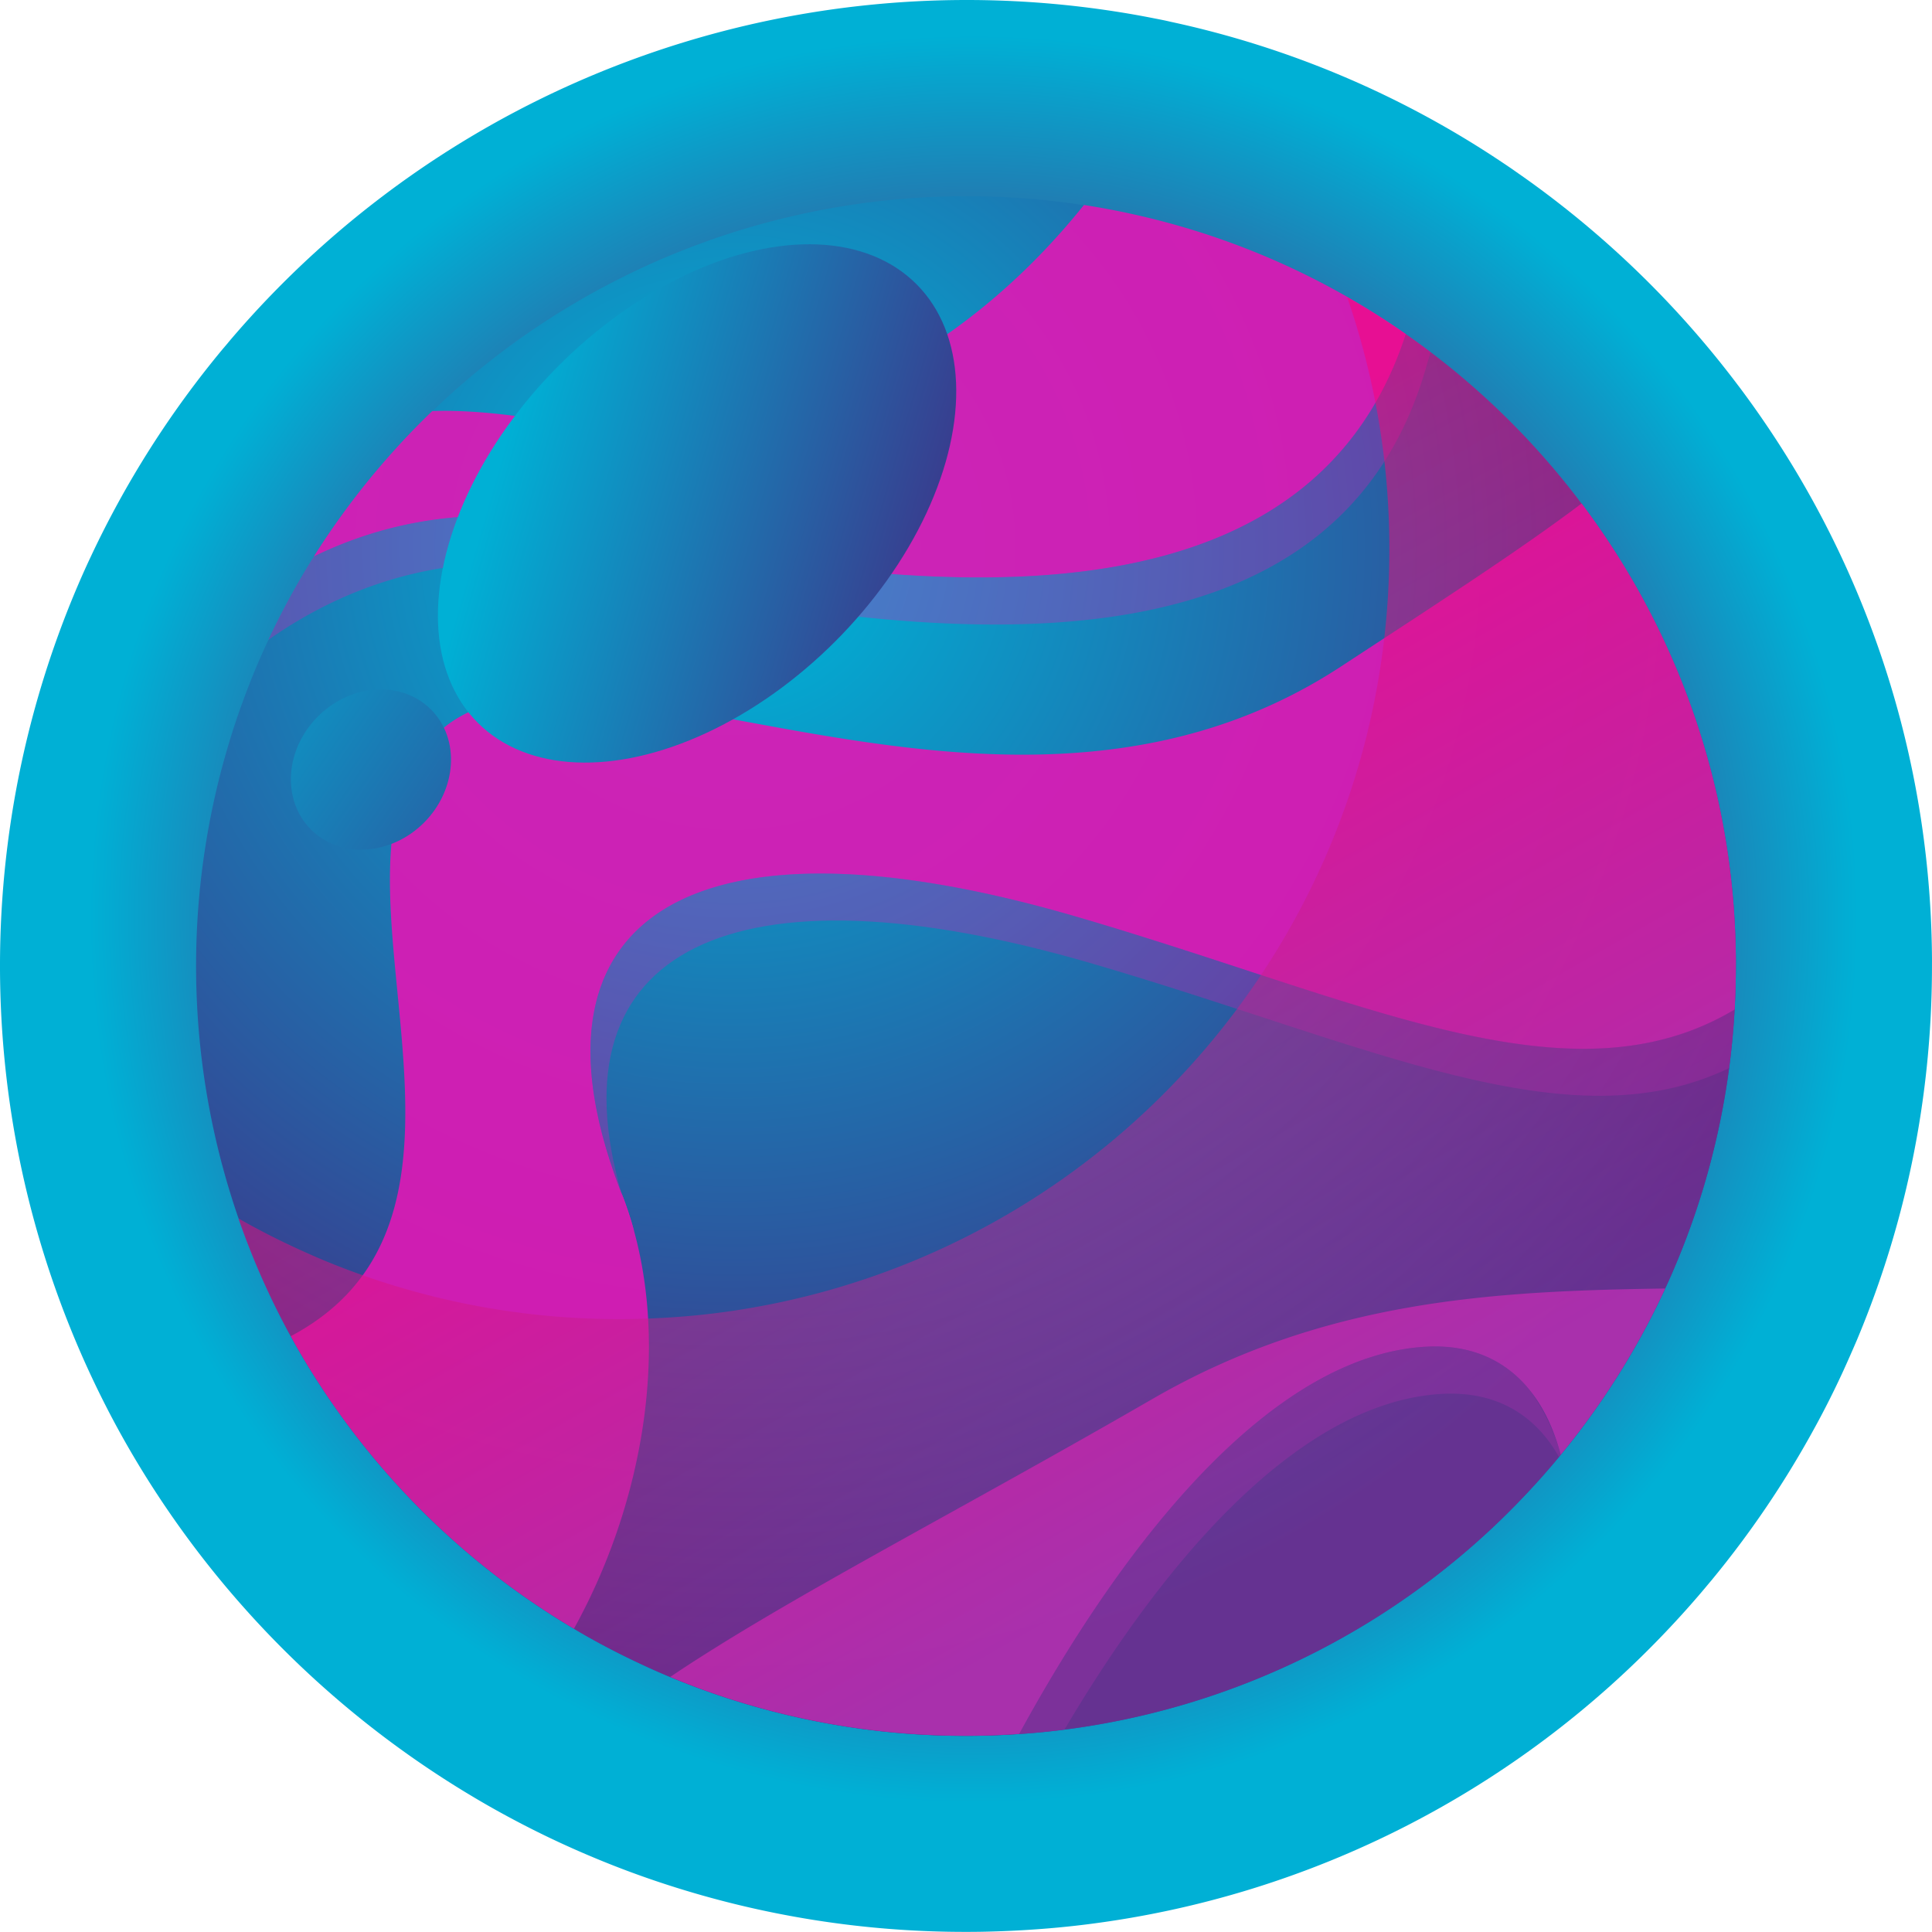 <svg xmlns="http://www.w3.org/2000/svg" xmlns:xlink="http://www.w3.org/1999/xlink" width="879.604" height="879.55" viewBox="0 0 879.604 879.55">
  <defs>
    <radialGradient id="radial-gradient" cx="0.504" cy="0.476" r="0.454" gradientTransform="translate(0)" gradientUnits="objectBoundingBox">
      <stop offset="0" stop-color="#5f1870"/>
      <stop offset="0.16" stop-color="#5c1c73"/>
      <stop offset="0.32" stop-color="#55287b"/>
      <stop offset="0.49" stop-color="#483d89"/>
      <stop offset="0.65" stop-color="#365a9c"/>
      <stop offset="0.82" stop-color="#1f7fb4"/>
      <stop offset="0.98" stop-color="#03abd2"/>
      <stop offset="1" stop-color="#00b0d5"/>
    </radialGradient>
    <radialGradient id="radial-gradient-2" cx="0.348" cy="0.227" r="0.741" gradientTransform="translate(0)" gradientUnits="objectBoundingBox">
      <stop offset="0.06" stop-color="#00b0d5"/>
      <stop offset="1" stop-color="#481d7b"/>
    </radialGradient>
    <linearGradient id="linear-gradient" x1="0.379" y1="0.283" x2="0.697" y2="0.826" gradientUnits="objectBoundingBox">
      <stop offset="0" stop-color="#ff0074"/>
      <stop offset="0.23" stop-color="#e70e7e"/>
      <stop offset="0.72" stop-color="#a93198"/>
      <stop offset="1" stop-color="#8247a8"/>
    </linearGradient>
    <linearGradient id="linear-gradient-2" x1="0.155" y1="0.107" x2="1.014" y2="1.086" gradientTransform="matrix(1, 0, 0, 1, 0, 0)" xlink:href="#radial-gradient-2"/>
    <linearGradient id="linear-gradient-3" x1="-0.835" y1="-0.456" x2="2.492" y2="1.929" gradientTransform="matrix(1, 0, 0, 1, 0, 0)" xlink:href="#radial-gradient-2"/>
  </defs>
  <g id="pink_and_blue_planet" data-name="pink and blue planet" transform="translate(-2140.137 -1850.479)">
    <path id="Trazado_32648" data-name="Trazado 32648" d="M1703.34,2151.26c21.81,55.72,13.33,126.06-14.87,184.42q-7.07-3.73-13.93-7.82l-.29-.17c30.49-55.11,43-123.64,27.44-180.75C1702.22,2148.37,1702.78,2149.81,1703.34,2151.26Z" transform="translate(727.199 264.26)" fill="#dc19b4" opacity="0.92" style="mix-blend-mode: screen;isolation: isolate"/>
    <g id="Grupo_2160" data-name="Grupo 2160">
      <path id="Trazado_32649" data-name="Trazado 32649" d="M2292.53,2026q0,12.52-.69,24.89-.95,16.92-3.15,33.49a437.077,437.077,0,0,1-30.37,112q-3,7-6.16,13.95-6.43,14-13.81,27.33a439.717,439.717,0,0,1-45.87,67.64c-.33.41-.66.8-1,1.19q-8.86,10.71-18.4,20.84A438.658,438.658,0,0,1,1909,2462.19q-12.81,1.65-25.85,2.52-9.12.63-18.35.88c-4,.13-8,.18-12.09.18A438.994,438.994,0,0,1,1716,2444.09q-16.38-5.331-32.16-11.92-8.6-3.57-17-7.49-10.26-4.79-20.2-10.08-8.88-4.71-17.49-9.82l-.36-.22h0a442.221,442.221,0,0,1-147.52-143q-7.5-11.79-14.24-24.06c-.46-.85-.93-1.69-1.39-2.55a440.791,440.791,0,0,1-16.91-383c1.75-4.07,3.57-8.12,5.46-12.12a439.584,439.584,0,0,1,60.27-94.85c1-1.16,2-2.33,2.94-3.49a440.458,440.458,0,0,1,402.76-150.13q9,1.38,17.89,3.14c2.62.51,5.22,1,7.83,1.63a436.19,436.19,0,0,1,150.7,63.82q3.78,2.5,7.48,5.12,7.2,5,14.16,10.29a441.341,441.341,0,0,1,86.17,86.5l.06.06q8.05,10.71,15.47,21.93a437.442,437.442,0,0,1,72.62,240.2C2292.53,2024.64,2292.53,2025.29,2292.53,2026Z" transform="translate(727.2 264.26)" fill="url(#radial-gradient)"/>
    </g>
    <path id="Trazado_32650" data-name="Trazado 32650" d="M2203.23,2026q0,10-.55,19.84-.75,13.48-2.51,26.69a348.321,348.321,0,0,1-24.21,89.24q-2.34,5.61-4.91,11.12-5.13,11.12-11,21.78a350.212,350.212,0,0,1-36.55,53.9l-.79,1q-7.08,8.53-14.67,16.6a349.541,349.541,0,0,1-210.46,107.52q-10.21,1.321-20.6,2-7.27.49-14.62.7c-3.21.1-6.42.14-9.64.14a350,350,0,0,1-109-17.28q-13-4.24-25.63-9.5-6.84-2.85-13.53-6-8.17-3.81-16.1-8-7.07-3.73-13.93-7.82l-.29-.17h0a352.529,352.529,0,0,1-117.58-114q-6-9.41-11.34-19.17c-.37-.68-.74-1.35-1.11-2a351.359,351.359,0,0,1-13.48-305.25q2.1-4.87,4.35-9.66a350.849,350.849,0,0,1,48-75.59c.78-.93,1.56-1.86,2.35-2.78a350.971,350.971,0,0,1,320.98-119.65q7.17,1.1,14.26,2.5c2.09.41,4.16.83,6.24,1.3a347.551,347.551,0,0,1,120.1,50.86c2,1.33,4,2.7,6,4.08q5.73,4,11.29,8.2a352.009,352.009,0,0,1,68.67,68.94h.05q6.42,8.54,12.33,17.47a348.662,348.662,0,0,1,57.88,191.43Z" transform="translate(727.199 264.26)" fill="url(#radial-gradient-2)"/>
    <path id="Trazado_32651" data-name="Trazado 32651" d="M2064.29,1746.49c-.77,2.53-1.53,5.09-2.27,7.66-42.1,144.56-221.43,126.27-373.55,93.33-64.38-13.93-115.19,3.26-153.39,30.09a349.519,349.519,0,0,1,20.75-38c34-16.47,75.62-24.29,125.35-13.52,150.15,32.51,326.8,50.77,371.82-87.76Q2058.73,1742.27,2064.29,1746.49Z" transform="translate(727.199 264.26)" fill="#dc19b4" opacity="0.31" style="mix-blend-mode: multiply;isolation: isolate"/>
    <path id="Trazado_32652" data-name="Trazado 32652" d="M2123.5,2248.53l-.79,1c-10.49-18.64-28-30.13-53.38-28.69-62.29,3.51-123.08,70.45-171.75,152.81q-10.21,1.32-20.6,2c.1-.18.2-.35.28-.52,50.61-92.51,116.81-171.89,184.79-175.75,21.38-1.21,37.16,6.74,47.86,20.41a92.759,92.759,0,0,1,13.21,27.39C2123.26,2247.61,2123.38,2248.07,2123.5,2248.53Z" transform="translate(727.199 264.26)" fill="#dc19b4" opacity="0.31" style="mix-blend-mode: multiply;isolation: isolate"/>
    <path id="Trazado_32653" data-name="Trazado 32653" d="M2202.68,2045.8q-.75,13.48-2.51,26.69c-73.15,35.27-164.16-10.81-289.72-47.5-164.7-48.14-246.31-5.86-214.68,104.08-48.8-125.71,32.4-176.64,207.4-125.5C2034.39,2041.91,2127.88,2090.49,2202.68,2045.8Z" transform="translate(727.199 264.26)" fill="#dc19b4" opacity="0.31" style="mix-blend-mode: multiply;isolation: isolate"/>
    <path id="Trazado_32654" data-name="Trazado 32654" d="M2053,1738.29c-45,138.53-221.67,120.27-371.82,87.76-49.73-10.77-91.37-3-125.35,13.52a352.012,352.012,0,0,1,27.28-37.59c.78-.93,1.56-1.86,2.35-2.78a346.888,346.888,0,0,1,24.29-25.84c58.26-1.91,109.12,27.3,190-9.52,46.32-21.09,81-52.28,106.69-84.29q7.17,1.1,14.26,2.5c2.09.41,4.16.83,6.24,1.3a347.545,347.545,0,0,1,120.1,50.86C2049.05,1735.54,2051,1736.91,2053,1738.29Z" transform="translate(727.199 264.26)" fill="#dc19b4" opacity="0.92" style="mix-blend-mode: screen;isolation: isolate"/>
    <path id="Trazado_32655" data-name="Trazado 32655" d="M2171.05,2172.85q-5.13,11.12-11,21.78a350.216,350.216,0,0,1-36.55,53.9c-7.91-30.16-27.71-51.08-61.45-49.17-68.11,3.87-134.43,83.53-185.07,176.27q-7.27.49-14.62.7c-3.21.1-6.42.14-9.64.14a350,350,0,0,1-109-17.28q-13-4.24-25.63-9.5c52.2-35.2,128.68-74.05,219.52-126.54C2016.6,2177.5,2094.72,2174,2171.05,2172.85Z" transform="translate(727.199 264.26)" fill="#dc19b4" opacity="0.92" style="mix-blend-mode: screen;isolation: isolate"/>
    <path id="Trazado_32656" data-name="Trazado 32656" d="M2203.23,2026q0,10-.55,19.84c-74.8,44.69-168.29-3.89-299.51-42.23-175.36-51.25-256.52,0-207.11,126.25,23.51,60.09,11.8,137.14-21.81,197.87h0a352.529,352.529,0,0,1-117.58-114q-6-9.41-11.34-19.17c107.07-56.71,5.84-212.63,65.61-273.31,63.11-64,255.32,71.37,412.45-31.54,44.71-29.27,81.16-52.8,109.58-74.24h.05q6.42,8.54,12.33,17.47a348.662,348.662,0,0,1,57.88,191.43Z" transform="translate(727.199 264.26)" fill="#dc19b4" opacity="0.92" style="mix-blend-mode: screen;isolation: isolate"/>
    <path id="Trazado_32657" data-name="Trazado 32657" d="M1701.69,2146.94q-3.43-9.2-5.92-17.86c.09.25.19.5.29.74A169.665,169.665,0,0,1,1701.69,2146.94Z" transform="translate(727.199 264.26)" fill="#dc19b4" opacity="0.92" style="mix-blend-mode: screen;isolation: isolate"/>
    <g id="Grupo_2161" data-name="Grupo 2161">
      <path id="Trazado_32658" data-name="Trazado 32658" d="M2203.23,2026q0,10-.55,19.84-.75,13.48-2.51,26.69a348.321,348.321,0,0,1-24.21,89.24q-2.34,5.61-4.91,11.12-5.13,11.12-11,21.78a350.212,350.212,0,0,1-36.55,53.9l-.79,1q-7.08,8.53-14.67,16.6a349.541,349.541,0,0,1-210.46,107.52q-10.21,1.321-20.6,2-7.27.49-14.62.7c-3.21.1-6.42.14-9.64.14a350,350,0,0,1-109-17.28q-13-4.24-25.63-9.5-6.84-2.85-13.53-6-8.17-3.81-16.1-8-7.07-3.73-13.93-7.82l-.29-.17h0a352.529,352.529,0,0,1-117.58-114q-6-9.41-11.34-19.17c-.37-.68-.74-1.35-1.11-2a347.863,347.863,0,0,1-22.75-51.67q4.57,2.63,9.25,5.09,7.92,4.21,16.1,8,6.69,3.12,13.53,6,12.59,5.22,25.63,9.5a349.936,349.936,0,0,0,109,17.28q4.85,0,9.64-.15,7.35-.2,14.63-.7,10.38-.69,20.6-2a349.57,349.57,0,0,0,210.45-107.52q7.61-8.07,14.67-16.61l.79-.95a350.391,350.391,0,0,0,36.56-53.91q5.88-10.66,11-21.78,2.57-5.49,4.91-11.12a347.687,347.687,0,0,0,24.2-89.24q1.75-13.18,2.51-26.68.55-9.87.55-19.85v-1.57a350,350,0,0,0-19.22-113.26q10.65,6.09,20.81,12.87c2,1.33,4,2.7,6,4.08q5.73,4,11.29,8.2a352,352,0,0,1,68.67,68.94h.05q6.42,8.54,12.33,17.47a348.662,348.662,0,0,1,57.88,191.43A12.7,12.7,0,0,0,2203.23,2026Z" transform="translate(727.2 264.26)" opacity="0.5" fill="url(#linear-gradient)" style="mix-blend-mode: multiply;isolation: isolate"/>
    </g>
    <g id="Grupo_2162" data-name="Grupo 2162">
      <ellipse id="Elipse_334" data-name="Elipse 334" cx="141.22" cy="88.9" rx="141.22" ry="88.9" transform="translate(2294.784 2116.679) rotate(-45)" fill="url(#linear-gradient-2)" style="mix-blend-mode: screen;isolation: isolate"/>
    </g>
    <g id="Grupo_2163" data-name="Grupo 2163">
      <path id="Trazado_32659" data-name="Trazado 32659" d="M1606,1960.74c-15.09,15.08-38.14,16.5-51.48,3.15s-11.93-36.39,3.16-51.48,38.14-16.51,51.48-3.16S1621,1945.65,1606,1960.74Z" transform="translate(727.2 264.26)" fill="url(#linear-gradient-3)" style="mix-blend-mode: screen;isolation: isolate"/>
    </g>
  </g>
</svg>
